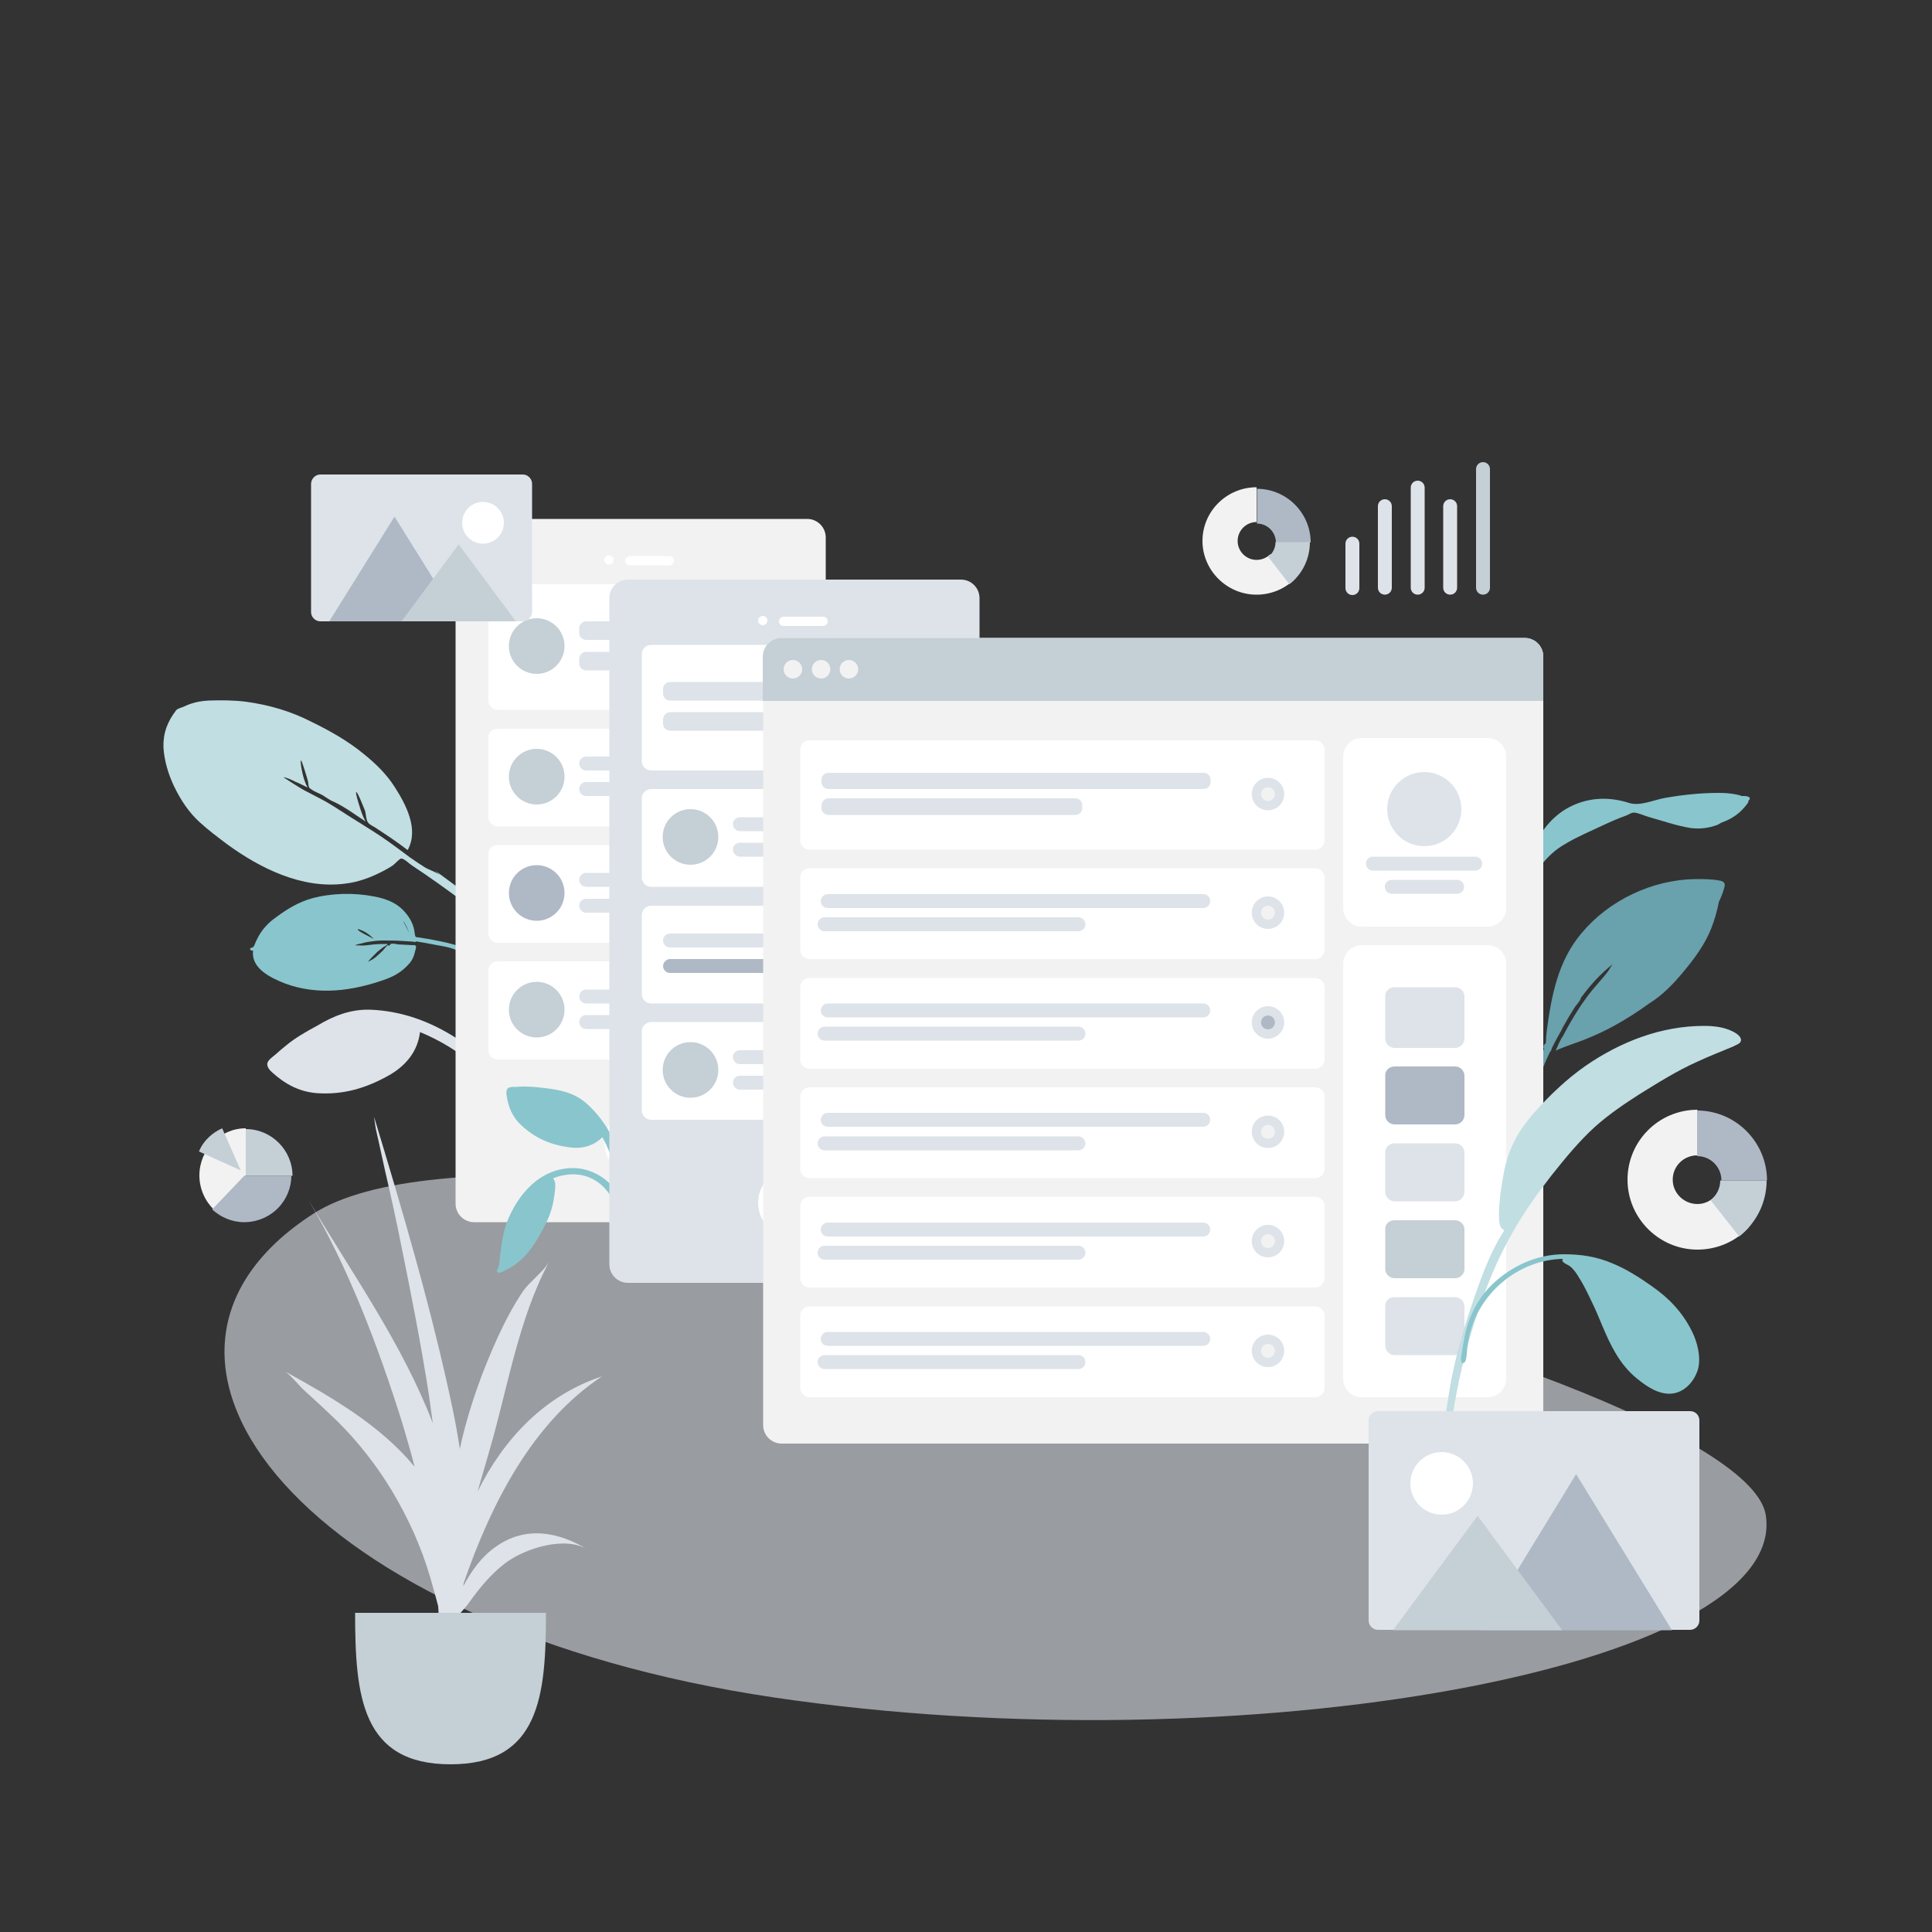 <?xml version="1.0" encoding="utf-8"?>
<!-- Generator: Adobe Illustrator 26.0.2, SVG Export Plug-In . SVG Version: 6.00 Build 0)  -->
<svg version="1.1" id="Layer_1" xmlns="http://www.w3.org/2000/svg" xmlns:xlink="http://www.w3.org/1999/xlink" x="0px" y="0px"
	 viewBox="0 0 500 500" style="enable-background:new 0 0 500 500;" xml:space="preserve">
<rect x="0" y="0" width="500" height="500" fill="#333333" stroke="none"/>
<style type="text/css">
	.st0{fill-rule:evenodd;clip-rule:evenodd;fill:#89C5CC;}
	.st1{fill-rule:evenodd;clip-rule:evenodd;fill:#DDE3E9;}
	.st2{fill-rule:evenodd;clip-rule:evenodd;fill:#C1DEE2;}
	.st3{fill-rule:evenodd;clip-rule:evenodd;fill:#69A1AC;}
	.st4{opacity:0.6;}
	.st5{fill-rule:evenodd;clip-rule:evenodd;fill:#F2F2F2;}
	.st6{fill-rule:evenodd;clip-rule:evenodd;fill:#FFFFFF;}
	.st7{fill-rule:evenodd;clip-rule:evenodd;fill:#C5CFD6;}
	.st8{fill-rule:evenodd;clip-rule:evenodd;fill:#AFB9C5;}
</style>
<g>
	<desc>Created with Sketch.</desc>
	<g id="Scene_x2F_Wireframe_00000039851957659617247150000013285516510858393219_">
		<path id="Twisted-Leaf_00000124139279990698460860000007208866936325144468_" class="st0" d="M450.7,206c-0.3-0.2-1.1-0.3-1.4-0.4
			c-1.5-0.3-3-0.4-4.5-0.4c-4.6,0-9.4,0.5-13.9,1.3c-2.9,0.5-6.4,2.2-9.3,1.3c-5-1.6-10.1-1.5-14.9,0.8c-4.4,2.1-7.7,6-9.6,10.3
			c-0.3,0.6-1.5,3-1.8,4.6c-0.1,0.3-0.3,0.7-0.4,1c-0.4,0.9-0.7,1.9-1,2.9c-0.1,0.4-0.4,1.3-0.1,1.5c-0.6,1.1-1.1,2.2-1.6,3.4
			c-1.3,3.4-2.7,7.1-3.1,10.8c-0.2,1.3-0.2,2.7,0,4c0.1,0.7,0,2,0.5,2.5c1,1.1,1.4-0.4,1.3-1.1c-0.8-5.4,0.8-10.5,2.6-15.6
			c1.2-3.3,3.2-6.3,5.4-9.1c1.8-2.2,3.7-4,6.2-5.4c3-1.8,6.3-3.2,9.5-4.7c2.1-1,4.2-1.9,6.4-2.7c0.5-0.2,1.2-0.7,1.8-0.7
			c1.1,0,2.7,0.8,3.8,1.1c3.6,1,7.2,2.3,11,2.9c2.4,0.3,4.6,0,6.8-0.8c0.2-0.1,0.6-0.3,1.1-0.6c1.7-0.6,3.2-1.4,4.6-2.6
			c0.8-0.7,1.5-1.5,2.1-2.3c0.2-0.2,0.3-0.5,0.3-0.8c0.1-0.1,0.2-0.2,0.3-0.3C453.1,206,451.7,206,450.7,206"/>
		<path id="Fill-16_00000137102683066027305990000015395456291069626800_" class="st1" d="M74,270.6c-0.9,0.7-1.8,1.5-2.7,2.3
			c-0.7,0.6-1.8,1.3-2.1,2.2c-0.2,0.9,0.5,1.8,1.2,2.4c3.3,3,6.9,5,11.5,5.4c7,0.5,13-1.3,19.1-4.8c4.2-2.5,7.1-6.1,7.7-11
			c5.1,2.1,9.9,5,14.1,8.6c2.1,1.8,3.8,3.7,5.5,5.9c1,1.4,2.1,2.8,3,4.2c0.4,0.6,0.8,1.8,1.5,2.1c0.8,0.4,1.7-0.2,1.7-1.1
			c0-0.7-0.8-1.6-1.2-2.2c-0.6-1-1.2-2-1.9-2.9c-1.1-1.6-2.2-3.1-3.4-4.6c-2.7-3.3-6.1-6-9.7-8.3c-6.8-4.4-14.3-7.2-22.6-7.5
			c-5.1-0.1-9.4,1.6-13.7,4.2C79.2,267,76.4,268.6,74,270.6"/>
		<path id="Leaf_00000137852840453495160310000005738427499623381679_" class="st2" d="M140,249.1c-5.3-5.5-10.6-10.9-16.6-15.7
			c-3.5-2.8-7.2-5.4-10.8-8.1c0.4,0.4,0.8,0.7,1.2,1.1c-1.1-0.8-2.6-1.2-3.8-1.9c-1.3-0.8-2.6-1.7-3.9-2.6c-2.4-1.8-4.8-3.6-7.3-5.3
			c-2.8-1.9-5.7-3.6-8.5-5.4c-2.4-1.5-4.8-3.2-7.4-4.5c-1.4-0.7-2.8-1.5-4.2-2.2c-0.5-0.2-5.3-3.3-5.3-3.3c0.3-0.2,2.7,0.9,3,1.1
			c1.1,0.4,2.1,1,3.2,1.5c-0.6-1.1-1-2.3-1.3-3.6c-0.1-0.4-0.7-3.2-0.4-3.4c0.2-0.1,1.7,4.9,1.8,5.4c0.1,0.4,0.1,1,0.2,1.3
			c0.2,0.6,0.2,0.4,0.7,0.8c0.8,0.6,2,1,2.9,1.5c0.5,0.3,2,1.4,2.9,1.7c2.8,1.3,5.6,3.4,8.2,5.1c-0.7-1.3-1.2-2.7-1.6-4.1
			c-0.1-0.3-1.1-3.4-0.8-3.5c0.3-0.2,2.1,4.4,2.3,4.9c0.2,0.8,0.2,1.7,0.5,2.5c0.3,0.9,1.2,1.2,2,1.7c2.9,1.9,5.8,3.8,8.5,5.9
			c3-5.4-0.5-11.9-3.4-16.4c-2.1-3.3-5-6.1-8-8.5c-4-3.3-8.6-5.9-13.3-8.2c-5.4-2.8-11.2-4.5-17.2-5.3c-3.2-0.4-6.4-0.4-9.6-0.3
			c-1.6,0.1-3.1,0.3-4.5,0.8c-0.7,0.2-1.3,0.5-2,0.8c-0.5,0.2-1.6,0.5-1.9,0.9c-2.3,3-3.4,5.9-3.3,9.6c0.2,3.5,1.3,7.1,2.8,10.2
			c1.7,3.5,3.8,6.7,6.7,9.3c2.2,2,4.6,3.8,7,5.6c8.5,6.2,19.3,11.6,30.4,10.2c3.6-0.4,7-1.7,10.2-3.4c0.7-0.4,1.5-0.8,2.2-1.3
			c0.5-0.3,1.8-1.8,2.2-1.8c0.7-0.1,2.1,1.3,2.7,1.7c4.7,3.1,9.3,6.4,13.7,9.7c4.8,3.6,9.3,7.5,13.7,11.5c1.9,1.7,3.7,3.4,5.5,5.2
			c0.4,0.4,1.5,1.9,2.2,2c0.5,0,0.8-0.4,0.7-0.8C142.2,250.8,140.6,249.7,140,249.1"/>
		<path id="Fill-10_00000033347499540703381530000003416408599415548851_" class="st3" d="M445.1,227.9c-2.1-0.4-4.3-0.4-6.4-0.4
			c-11.2,0.2-22.3,5.5-29.4,14c-6.1,7.2-7.8,16.2-9,25.3c-0.1,0.9-0.2,1.8-0.2,2.7c0,0.2,0,0.4-0.1,0.5c-0.5,0.4-0.7,0.9-0.4,1.5
			c-1,2.3-1.9,4.6-2.7,7.1c-2.2,7.1-4.5,14.4-3.1,21.9c0.3-4.1,1-8.3,1.8-12.4c0-0.2,0.1-0.5,0.2-0.7c0,0,0,0,0-0.1
			c0.3-1.2,0.7-2.4,1.1-3.6c0,0,0,0,0,0c0.1-0.2,0.1-0.3,0.2-0.5c0.1-0.3,0.3-0.6,0.4-1c0-0.1,0.1-0.2,0.1-0.3
			c0.7-1.6,1-3.5,1.6-5.2c0.1-0.4,0.3-0.8,0.5-1.2c0,0,0,0,0-0.1c0.4-1,0.9-2,1.4-3.1c0.3-0.2,0.4-0.7,0.6-1.2c0-0.1,0.4-0.7,0.5-1
			c0.3-0.6,0.6-1.1,0.9-1.7c0,0,0,0,0,0c0.3-0.5,0.6-1.1,0.9-1.6c0.1-0.1,0.1-0.2,0.2-0.4c0.1-0.2,0.2-0.4,0.3-0.6
			c1-1.8,2-3.5,3.1-5.2c0.4-0.6,1.3-1.5,1.5-2.2c0,0,0,0,0-0.1c2.4-3.3,5.1-6.3,8.3-8.8c-0.4,0.4-1.2,1.9-1.4,2.1
			c-0.7,0.9-1.4,1.7-2.1,2.5c-1.3,1.5-2.6,3-3.7,4.6c-2.1,2.9-3.9,6-5.6,9.2c0,0,0,0,0,0.1c-0.9,1.1-1.4,2.7-2,3.9
			c2.4-1.1,5.1-1.9,7.6-2.9c2.5-1,4.9-2.1,7.3-3.4c3.1-1.7,6.3-3.7,9.3-5.9c3.4-2.1,6.2-5,8.7-8c3-3.6,5.7-7.2,7.4-11.5
			c0.8-2.1,1.5-4.4,1.9-6.6c0-0.1,0-0.2,0.1-0.3c0.4-0.8,0.7-1.6,1-2.4C446.1,229.8,447.2,228.3,445.1,227.9"/>
		<path id="Leave-the-Leaf_x21__00000054946285370210828490000012064065022668262033_" class="st0" d="M96.7,243
			c-0.6-0.7-1.4-1.3-2.2-1.8c-0.2-0.1-1.8-0.9-1.9-0.7C92.3,240.9,96.5,242.8,96.7,243 M104.3,238.3c0,0,0.5,1,0.7,1.3
			c0.3,0.6,0.6,1.2,0.9,1.9C105.5,240.4,105.1,239.3,104.3,238.3 M65.5,246c-0.5,0.2-1.2-0.5-0.5-0.7c0.6-0.1,0.5-0.2,0.8-0.6
			c0.2-0.4,0.3-0.8,0.5-1.2c0.4-0.8,0.8-1.6,1.3-2.3c1.1-1.6,2.5-2.9,4.1-4c2.7-2,5.7-3.8,9-4.7c5.1-1.4,11-1.5,16.1-0.5
			c3.2,0.6,6.1,1.7,8.2,4.3c1.1,1.3,1.9,2.8,2.2,4.4c0.1,0.4,0.1,0.9,0.2,1.3c0.2,0.6,0.1,0.5,0.9,0.6c0.8,0.1,1.7,0.3,2.5,0.4
			c2.2,0.4,4.3,0.8,6.5,1.4c0.7,0.2,1.4,0.4,2,0.7c0.5,0.2,2.5,0.9,2.7,1.5c0.4,1.1-1,0.6-1.4,0.4c-0.4-0.2-0.7-0.4-1.1-0.6
			c-1-0.4-2-0.8-3-1.1c-1.1-0.3-2.3-0.5-3.4-0.7c-1.1-0.2-2.1-0.4-3.2-0.6c-0.6-0.1-1.2-0.2-1.8-0.3c-0.2,0-0.6-0.2-0.5,0.1
			c-1.2-0.2-2.6-0.2-3.8-0.3c-1.5-0.1-3.1-0.1-4.7-0.1c-1.1,0-2.2,0.1-3.4,0.3c-0.7,0.1-1.3,0.2-1.9,0.4c-0.4,0.1-1.7,0.3-1.9,0.6
			c0.1-0.1,1.6,0,1.8,0c0.8,0,1.5-0.1,2.3-0.2c1.4-0.2,2.9-0.2,4.3-0.2c0,0.3-1,0.7-1.2,0.9c-0.5,0.4-1.1,0.8-1.5,1.2
			c-0.8,0.8-1.9,1.8-2.5,2.7c0.2-0.3,1-0.6,1.3-0.8c0.5-0.3,1-0.7,1.4-1.1c0.4-0.4,0.8-0.7,1.2-1.1c0.4-0.4,0.9-1.2,1.4-1.5
			c0,0,0.2,0.2,0.4,0.1c0.1-0.1,0.3-0.4,0.3-0.4c0.5-0.2,1.4,0,1.8,0.1c1.3,0.1,2.5,0.1,3.8,0.2c0.4,0,0.7-0.1,0.9,0.2
			c0.2,0.3-0.1,1.1-0.2,1.5c-0.3,1.3-0.8,2.4-1.7,3.3c-1.6,1.8-3.6,3-5.8,3.8c-8.6,3.1-17.6,4.3-26.2,1.1
			C70.2,253.1,64.9,250.7,65.5,246"/>
		
			<g id="Background-Shape-2_00000107566742068655034320000008171285604456714943_" transform="translate(39, 358)" class="st4">
			<path id="Background-Shape_00000131347464541147863060000006550669203171819409_" class="st1" d="M418,34.2
				c5.8,39.4-135.3,65.1-256.7,47.1S-15.8-6.6,42.1-43.9S412.2-5.2,418,34.2z"/>
		</g>
		<g id="Mobile3_00000018226281170131722140000008615492377205889409_" transform="translate(138, 76)">
			<path id="Container_00000116233358840008833900000002986554014299005843_" class="st5" d="M-15.3,58.3h86.2
				c2.7,0,4.8,2.2,4.8,4.8v172.4c0,2.7-2.2,4.8-4.8,4.8h-86.2c-2.7,0-4.8-2.2-4.8-4.8V63.1C-20.1,60.5-17.9,58.3-15.3,58.3z"/>
			<circle id="Touch_00000003827052410344381350000002162432606807639219_" class="st6" cx="27.4" cy="219.6" r="9"/>
			<g id="Camera_00000160885270530052753080000004637848698365906818_" transform="translate(64, 16)">
				<circle id="Lens_00000114783385802212970800000012949155420622375614_" class="st6" cx="-44.4" cy="52.9" r="1.2"/>
				<path id="Sensor_00000021800028115152556100000001365360355724025278_" class="st6" d="M-39,51.9h10.2c0.7,0,1.2,0.5,1.2,1.2
					l0,0c0,0.7-0.5,1.2-1.2,1.2H-39c-0.7,0-1.2-0.5-1.2-1.2l0,0C-40.2,52.5-39.6,51.9-39,51.9z"/>
			</g>
			<g id="Rows_00000147189579047120135030000008059556726089801627_" transform="translate(14, 28)">
				<g id="Row_00000145775904334805262070000017292195261737352118_">
					<path id="Background_00000065034333477478130490000017192184912888018829_" class="st6" d="M-23.2,47.2h74.2
						c1.3,0,2.4,1.1,2.4,2.4v27.7c0,1.3-1.1,2.4-2.4,2.4h-74.2c-1.3,0-2.4-1.1-2.4-2.4V49.6C-25.7,48.3-24.6,47.2-23.2,47.2z"/>
					<g id="Text_00000088098237271161573160000000108114342378937782_" transform="translate(39, 16.2)">
						<path id="Name_00000056406976704240904090000014367578498072583598_" class="st1" d="M-39.3,40.6H1.1c1,0,1.8,0.8,1.8,1.8v1.2
							c0,1-0.8,1.8-1.8,1.8h-40.4c-1,0-1.8-0.8-1.8-1.8v-1.2C-41.1,41.4-40.3,40.6-39.3,40.6z"/>
						<path id="Name_00000179633875605650468910000009177946057872012477_" class="st1" d="M-39.3,48.5h25.9c1,0,1.8,0.8,1.8,1.8
							v1.2c0,1-0.8,1.8-1.8,1.8h-25.9c-1,0-1.8-0.8-1.8-1.8v-1.2C-41.1,49.3-40.3,48.5-39.3,48.5z"/>
					</g>
					<circle id="Avatar_00000005229240595245237710000003845147756089034419_" class="st7" cx="-13.1" cy="63.2" r="7.2"/>
				</g>
				<g id="Row_00000026882203600657507970000007947184634829197213_" transform="translate(0, 62)">
					<path id="Background_00000081631807805158393280000008720870636053689222_" class="st6" d="M-23.2,22.6h74.2
						c1.3,0,2.4,1.1,2.4,2.4v20.5c0,1.3-1.1,2.4-2.4,2.4h-74.2c-1.3,0-2.4-1.1-2.4-2.4V25C-25.7,23.6-24.6,22.6-23.2,22.6z"/>
					<g id="Text_00000070819797684679243070000009191641177217838755_" transform="translate(39, 12.6)">
						<path id="Name_00000098923776056056635590000010143303923105280956_" class="st1" d="M-39.3,17.2H1.1c1,0,1.8,0.8,1.8,1.8v0
							c0,1-0.8,1.8-1.8,1.8h-40.4c-1,0-1.8-0.8-1.8-1.8v0C-41.1,18-40.3,17.2-39.3,17.2z"/>
						<path id="Name_00000063605351152997852600000010132021808784065706_" class="st1" d="M-39.3,23.8h25.9c1,0,1.8,0.8,1.8,1.8v0
							c0,1-0.8,1.8-1.8,1.8h-25.9c-1,0-1.8-0.8-1.8-1.8v0C-41.1,24.6-40.3,23.8-39.3,23.8z"/>
					</g>
					<circle id="Avatar_00000161603792686422733710000006265645588158850494_" class="st7" cx="-13.1" cy="35" r="7.2"/>
				</g>
				<g id="Row_00000142887209270310289100000017887901827181855883_" transform="translate(0, 112)">
					<path id="Background_00000042712407081180474660000009168480285578682547_" class="st6" d="M-23.2,2.7h74.2
						c1.3,0,2.4,1.1,2.4,2.4v20.5c0,1.3-1.1,2.4-2.4,2.4h-74.2c-1.3,0-2.4-1.1-2.4-2.4V5.1C-25.7,3.8-24.6,2.7-23.2,2.7z"/>
					<g id="Text_00000158716923946860235680000013286713525682864302_" transform="translate(39, 12.6)">
						<path id="Name_00000139259678458388326730000013264143438462816952_" class="st1" d="M-39.3-2.7H1.1c1,0,1.8,0.8,1.8,1.8v0
							c0,1-0.8,1.8-1.8,1.8h-40.4c-1,0-1.8-0.8-1.8-1.8v0C-41.1-1.9-40.3-2.7-39.3-2.7z"/>
						<path id="Name_00000054255187345799040840000011307021385235381944_" class="st1" d="M-39.3,4h25.9c1,0,1.8,0.8,1.8,1.8v0
							c0,1-0.8,1.8-1.8,1.8h-25.9c-1,0-1.8-0.8-1.8-1.8v0C-41.1,4.8-40.3,4-39.3,4z"/>
					</g>
					<circle id="Avatar_00000001625084325906051090000006183830215842299289_" class="st8" cx="-13.1" cy="15.1" r="7.2"/>
				</g>
				<g id="Row_00000146484638805447627060000010863236332996018330_" transform="translate(0, 162)">
					<path id="Background_00000131350889610464042970000009256299854405053336_" class="st6" d="M-23.2-17.2h74.2
						c1.3,0,2.4,1.1,2.4,2.4V5.8c0,1.3-1.1,2.4-2.4,2.4h-74.2c-1.3,0-2.4-1.1-2.4-2.4v-20.5C-25.7-16.1-24.6-17.2-23.2-17.2z"/>
					<g id="Text_00000182506864054799846000000015827023831126588852_" transform="translate(39, 12.6)">
						<path id="Name_00000150080281965643598460000004059081186396313514_" class="st1" d="M-39.3-22.5H1.1c1,0,1.8,0.8,1.8,1.8v0
							c0,1-0.8,1.8-1.8,1.8h-40.4c-1,0-1.8-0.8-1.8-1.8v0C-41.1-21.7-40.3-22.5-39.3-22.5z"/>
						<path id="Name_00000012474937484059793370000007086843861088617387_" class="st1" d="M-39.3-15.9h25.9c1,0,1.8,0.8,1.8,1.8v0
							c0,1-0.8,1.8-1.8,1.8h-25.9c-1,0-1.8-0.8-1.8-1.8v0C-41.1-15.1-40.3-15.9-39.3-15.9z"/>
					</g>
					<circle id="Avatar_00000149370581164292931570000013793055873785589429_" class="st7" cx="-13.1" cy="-4.7" r="7.2"/>
				</g>
			</g>
		</g>
		<g id="Mobile3_00000016796724366979217200000010050448304234146992_" transform="translate(156, 102)">
			<g id="Group_00000072984921253019588730000014745340399618838455_" transform="translate(0, 218)">
				<path id="Fill-16_00000083083763941042966740000003412797430708393629_" class="st0" d="M-20-38.8c-0.8,0-1.6,0-2.4,0.1
					c-0.6,0-1.5-0.1-2.1,0.3c-0.5,0.4-0.5,1.2-0.4,1.8c0.4,3,1.5,5.7,3.8,7.8c3.5,3.3,7.4,5,12.2,5.7c3.3,0.5,6.4-0.2,8.8-2.6
					c1.8,3.3,3.1,7,3.8,10.6C4-13.3,4.1-11.5,4-9.7c0,1.2-0.1,2.4-0.2,3.6C3.7-5.6,3.5-4.8,3.7-4.3c0.2,0.6,1,0.6,1.4,0.1
					c0.3-0.4,0.2-1.2,0.3-1.7c0.1-0.8,0.2-1.6,0.3-2.4c0.1-1.3,0.2-2.6,0.2-3.9c0-2.9-0.7-5.8-1.5-8.6c-1.7-5.3-4.5-10-8.7-13.7
					c-2.6-2.3-5.7-3.2-9.1-3.7C-15.7-38.5-17.9-38.8-20-38.8"/>
				<path id="Fill-18_00000129175540157524727110000010389947601002855071_" class="st0" d="M-7.7-17.7c-8.6,0-14.4,6.9-17.2,14.2
					c-1,2.7-1.3,5.7-1.7,8.6c-0.1,0.9-0.1,2.3-0.5,3.1c-0.1,0.3-0.4,0.4-0.3,0.8c0.1,0.2,0.3,0.4,0.5,0.4c0.5,0.1,1.3-0.5,1.8-0.7
					c3.9-1.9,6.4-4.9,8.5-8.6c1.3-2.3,2.6-4.6,3.3-7.1c0.5-1.5,0.7-3.1,0.9-4.7c0.1-0.6,0.1-1.3,0.1-1.9c0-0.6-0.3-0.9-0.5-1.5
					c2.9-1.1,6.1-1.4,9-0.3c2.7,1,4.9,3.1,6.2,5.6c0.3,0.7,0.6,1.4,0.8,2.1c0.1,0.5,0.1,1.1,0.3,1.5c0.5,1,1.7,0.3,1.6-0.6
					C4.9-9.5,3.4-12.1,1.5-14C-1-16.3-4.3-17.7-7.7-17.7"/>
			</g>
			<path id="Container_00000069361336440693210450000009706523776116321456_" class="st1" d="M6.5,48h86.2c2.7,0,4.8,2.2,4.8,4.8
				v172.4c0,2.7-2.2,4.8-4.8,4.8H6.5c-2.7,0-4.8-2.2-4.8-4.8V52.8C1.7,50.1,3.9,48,6.5,48z"/>
			<circle id="Touch_00000047057159794605888940000011547113275333819571_" class="st6" cx="49.2" cy="209.3" r="9"/>
			<g id="Camera_00000043456947915798613520000017642518289060288155_" transform="translate(112, 16)">
				<circle id="Lens_00000021104788536504978730000016063790585503829921_" class="st6" cx="-70.6" cy="42.6" r="1.2"/>
				<path id="Sensor_00000056426063965150864600000005510715758227840936_" class="st6" d="M-65.2,41.6h10.2c0.7,0,1.2,0.5,1.2,1.2
					l0,0c0,0.7-0.5,1.2-1.2,1.2h-10.2c-0.7,0-1.2-0.5-1.2-1.2l0,0C-66.4,42.2-65.9,41.6-65.2,41.6z"/>
			</g>
			<g id="Rows_00000132060692246987315760000000138811378187781295_" transform="translate(62, 28)">
				<g id="Row_00000044151899149701766270000015395094881753485499_">
					<path id="Container_00000151516064390419512540000004483966371958726068_" class="st6" d="M-49.5,36.9h74.2
						c1.3,0,2.4,1.1,2.4,2.4V67c0,1.3-1.1,2.4-2.4,2.4h-74.2c-1.3,0-2.4-1.1-2.4-2.4V39.3C-51.9,37.9-50.8,36.9-49.5,36.9z"/>
					<g id="Text-Stuff_00000127017650027504509290000013905445421582335650_" transform="translate(9, 16.2)">
						<path id="Label_00000114057745087352589330000016550837453572024473_" class="st1" d="M-53.6,30.3h40.4c1,0,1.8,0.8,1.8,1.8
							v1.2c0,1-0.8,1.8-1.8,1.8h-40.4c-1,0-1.8-0.8-1.8-1.8v-1.2C-55.4,31.1-54.6,30.3-53.6,30.3z"/>
						<path id="Label_00000070820386033088014780000001210653782284960645_" class="st1" d="M-53.6,38.1h25.9c1,0,1.8,0.8,1.8,1.8
							v1.2c0,1-0.8,1.8-1.8,1.8h-25.9c-1,0-1.8-0.8-1.8-1.8V40C-55.4,39-54.6,38.1-53.6,38.1z"/>
					</g>
					<g id="Check_00000065753357529067142810000001523818342932125841_" transform="translate(110, 20)">
						<circle id="Background_00000035504476666088144970000013226428740305765552_" class="st1" cx="-91.4" cy="32.9" r="4.2"/>
						<circle id="Indicator_00000063602938825571371660000011426144171814909865_" class="st5" cx="-91.4" cy="32.9" r="1.8"/>
					</g>
				</g>
				<g id="Row_00000120517263291025472760000013320862809660021680_" transform="translate(0, 62)">
					<path id="Background_00000150099377461466790580000010411927667381530031_" class="st6" d="M-49.5,12.2h74.2
						c1.3,0,2.4,1.1,2.4,2.4v20.5c0,1.3-1.1,2.4-2.4,2.4h-74.2c-1.3,0-2.4-1.1-2.4-2.4V14.6C-51.9,13.3-50.8,12.2-49.5,12.2z"/>
					<g id="Text_00000152252774111154943010000014632890872346363010_" transform="translate(39, 12.6)">
						<path id="Name_00000134246913994252075470000000774841620918550961_" class="st1" d="M-65.5,6.9h40.4c1,0,1.8,0.8,1.8,1.8v0
							c0,1-0.8,1.8-1.8,1.8h-40.4c-1,0-1.8-0.8-1.8-1.8v0C-67.4,7.7-66.5,6.9-65.5,6.9z"/>
						<path id="Name_00000147198091964702984170000003366838088248644749_" class="st1" d="M-65.5,13.5h25.9c1,0,1.8,0.8,1.8,1.8v0
							c0,1-0.8,1.8-1.8,1.8h-25.9c-1,0-1.8-0.8-1.8-1.8v0C-67.4,14.3-66.5,13.5-65.5,13.5z"/>
					</g>
					<circle id="Avatar_00000155860818549505848410000012043117688156280479_" class="st7" cx="-39.3" cy="24.6" r="7.2"/>
				</g>
				<g id="Row_00000178199666466807890970000011964666910280313521_" transform="translate(0, 112)">
					<path id="Container_00000060748706008686414920000013518470902813069740_" class="st6" d="M-49.5-7.6h74.2
						c1.3,0,2.4,1.1,2.4,2.4v20.5c0,1.3-1.1,2.4-2.4,2.4h-74.2c-1.3,0-2.4-1.1-2.4-2.4V-5.2C-51.9-6.5-50.8-7.6-49.5-7.6z"/>
					<g id="Text-Stuff_00000034792836621825935280000016701344844465569708_" transform="translate(9, 12.6)">
						<path id="Label_00000179646204384695535130000012577928614095796403_" class="st1" d="M-53.6-13h40.4c1,0,1.8,0.8,1.8,1.8v0
							c0,1-0.8,1.8-1.8,1.8h-40.4c-1,0-1.8-0.8-1.8-1.8v0C-55.4-12.2-54.6-13-53.6-13z"/>
						<path id="Label_00000010294647897619203150000016465533461146539682_" class="st8" d="M-53.6-6.4h25.9c1,0,1.8,0.8,1.8,1.8v0
							c0,1-0.8,1.8-1.8,1.8h-25.9c-1,0-1.8-0.8-1.8-1.8v0C-55.4-5.5-54.6-6.4-53.6-6.4z"/>
					</g>
					<g id="Check_00000052788689611004706110000016765428248319164086_" transform="translate(110, 14)">
						<circle id="Background_00000134929198991203410990000012629328010558492054_" class="st1" cx="-91.4" cy="-9.2" r="4.2"/>
						<circle id="Indicator_00000100367929771065968830000018131426573745991317_" class="st5" cx="-91.4" cy="-9.2" r="1.8"/>
					</g>
				</g>
				<g id="Row_00000108270845208754069630000002151977311006828716_" transform="translate(0, 162)">
					<path id="Background_00000119077901155899562480000001921782633397452978_" class="st6" d="M-49.5-27.5h74.2
						c1.3,0,2.4,1.1,2.4,2.4v20.5c0,1.3-1.1,2.4-2.4,2.4h-74.2c-1.3,0-2.4-1.1-2.4-2.4v-20.5C-51.9-26.4-50.8-27.5-49.5-27.5z"/>
					<g id="Text_00000114057098679424374940000016738996375363659437_" transform="translate(39, 12.6)">
						<path id="Name_00000028284072668537715460000007777465817943514295_" class="st1" d="M-65.5-32.8h40.4c1,0,1.8,0.8,1.8,1.8v0
							c0,1-0.8,1.8-1.8,1.8h-40.4c-1,0-1.8-0.8-1.8-1.8v0C-67.4-32-66.5-32.8-65.5-32.8z"/>
						<path id="Name_00000054958001503136567130000007534507539114109064_" class="st1" d="M-65.5-26.2h25.9c1,0,1.8,0.8,1.8,1.8v0
							c0,1-0.8,1.8-1.8,1.8h-25.9c-1,0-1.8-0.8-1.8-1.8v0C-67.4-25.4-66.5-26.2-65.5-26.2z"/>
					</g>
					<circle id="Avatar_00000005225194415814090070000008557145938494675368_" class="st7" cx="-39.3" cy="-15.1" r="7.2"/>
				</g>
			</g>
		</g>
		<g id="Web_00000113343094369634027090000013771081332367758990_" transform="translate(270, 127)">
			<path id="Container_00000115492426744396087230000016594643689533225123_" class="st5" d="M-67.7,38.1h192.3
				c2.7,0,4.8,2.2,4.8,4.8v198.9c0,2.7-2.2,4.8-4.8,4.8H-67.7c-2.7,0-4.8-2.2-4.8-4.8V42.9C-72.5,40.2-70.4,38.1-67.7,38.1z"/>
			<path id="Background_00000099648934814324701100000007040493545086741421_" class="st6" d="M82.4,64H115c2.7,0,4.8,2.2,4.8,4.8
				V108c0,2.7-2.2,4.8-4.8,4.8H82.4c-2.7,0-4.8-2.2-4.8-4.8V68.8C77.6,66.1,79.8,64,82.4,64z"/>
			<g id="Profile-Info_00000021820334513561354670000013745948607523475594_" transform="translate(259, 58)">
				<circle id="Avatar_00000082349304282059534560000017105726136091074696_" class="st1" cx="-160.4" cy="24.4" r="9.6"/>
				<path id="Name_00000081619369613674071130000009350054604500852895_" class="st1" d="M-173.7,36.7h26.5c1,0,1.8,0.8,1.8,1.8l0,0
					c0,1-0.8,1.8-1.8,1.8h-26.5c-1,0-1.8-0.8-1.8-1.8l0,0C-175.5,37.5-174.7,36.7-173.7,36.7z"/>
				<path id="Name_00000113353367573025864230000017236384699339113645_" class="st1" d="M-168.8,42.7h16.9c1,0,1.8,0.8,1.8,1.8l0,0
					c0,1-0.8,1.8-1.8,1.8h-16.9c-1,0-1.8-0.8-1.8-1.8l0,0C-170.7,43.6-169.8,42.7-168.8,42.7z"/>
			</g>
			<path id="Header_00000011033391921263809890000010350735161031111608_" class="st7" d="M-67.7,38.1h192.3c2.7,0,4.8,2.2,4.8,4.8
				v11.5h-202V42.9C-72.5,40.2-70.4,38.1-67.7,38.1z"/>
			<g id="Buttons_00000141450349130968244660000000359508282857477041_" transform="translate(9, 10)">
				<circle id="buttons_00000027596580604876689250000010550526195213946293_" class="st5" cx="-73.8" cy="36.2" r="2.4"/>
				<circle id="buttons_00000164505039407967310140000005548969520325554321_" class="st5" cx="-66.5" cy="36.2" r="2.4"/>
				<circle id="buttons_00000006681843852385759440000015337920032637637801_" class="st5" cx="-59.3" cy="36.2" r="2.4"/>
			</g>
			<g id="Components_00000132066923834564335170000004917884983143736198_" transform="translate(249, 132)">
				<path id="Background_00000121257187049062343650000018091397043652310669_" class="st6" d="M-166.6-14.4h32.6
					c2.7,0,4.8,2.2,4.8,4.8V97.8c0,2.7-2.2,4.8-4.8,4.8h-32.6c-2.7,0-4.8-2.2-4.8-4.8V-9.5C-171.4-12.2-169.2-14.4-166.6-14.4z"/>
				<g id="Rows_00000056428450506619827840000018248420435299182484_" transform="translate(18, 18)">
					<path id="Data_00000180361840477639691390000008420412068295640748_" class="st1" d="M-176.1-21.5h15.7c1.3,0,2.4,1.1,2.4,2.4
						v10.9c0,1.3-1.1,2.4-2.4,2.4h-15.7c-1.3,0-2.4-1.1-2.4-2.4v-10.9C-178.6-20.4-177.5-21.5-176.1-21.5z"/>
					<path id="Data_00000023967996714207122500000004758822372683539873_" class="st8" d="M-176.1-1h15.7c1.3,0,2.4,1.1,2.4,2.4
						v10.2c0,1.3-1.1,2.4-2.4,2.4h-15.7c-1.3,0-2.4-1.1-2.4-2.4V1.4C-178.6,0.1-177.5-1-176.1-1z"/>
					<path id="Data_00000090279602270251988860000005830848532318855302_" class="st1" d="M-176.1,18.9h15.7c1.3,0,2.4,1.1,2.4,2.4
						v10.2c0,1.3-1.1,2.4-2.4,2.4h-15.7c-1.3,0-2.4-1.1-2.4-2.4V21.3C-178.6,20-177.5,18.9-176.1,18.9z"/>
					<path id="Data_00000048481240396159693160000013255541370759010946_" class="st1" d="M-176.1,58.7h15.7c1.3,0,2.4,1.1,2.4,2.4
						v10.2c0,1.3-1.1,2.4-2.4,2.4h-15.7c-1.3,0-2.4-1.1-2.4-2.4V61.1C-178.6,59.7-177.5,58.7-176.1,58.7z"/>
					<path id="Data_00000137846345759615723230000003569149879718267521_" class="st7" d="M-176.1,38.8h15.7c1.3,0,2.4,1.1,2.4,2.4
						v10.2c0,1.3-1.1,2.4-2.4,2.4h-15.7c-1.3,0-2.4-1.1-2.4-2.4V41.2C-178.6,39.8-177.5,38.8-176.1,38.8z"/>
				</g>
			</g>
			<g id="Rows_00000032622947090021354530000012230157042446229920_" transform="translate(16, 44)">
				<g id="Row_00000170255478974453937540000008548556512780834455_">
					<path id="Container_00000133499476735438571690000011760600187195123647_" class="st6" d="M-76.5,20.6H54.4
						c1.3,0,2.4,1.1,2.4,2.4v23.5c0,1.3-1.1,2.4-2.4,2.4H-76.5c-1.3,0-2.4-1.1-2.4-2.4V23C-78.9,21.7-77.8,20.6-76.5,20.6z"/>
					<g id="Text-Stuff_00000150793445126003411010000004004534754671643071_" transform="translate(9, 14.1)">
						<path id="Label_00000124136959100978819540000014304731689604717500_" class="st1" d="M-80.6,14.9h97.1c1,0,1.8,0.8,1.8,1.8
							v0.6c0,1-0.8,1.8-1.8,1.8h-97.1c-1,0-1.8-0.8-1.8-1.8v-0.6C-82.4,15.7-81.6,14.9-80.6,14.9z"/>
						<path id="Label_00000052808275568569890390000009354030187020777895_" class="st1" d="M-80.6,21.5h63.9c1,0,1.8,0.8,1.8,1.8
							V24c0,1-0.8,1.8-1.8,1.8h-63.9c-1,0-1.8-0.8-1.8-1.8v-0.6C-82.4,22.4-81.6,21.5-80.6,21.5z"/>
					</g>
					<g id="Check_00000059312005526613676180000007455269333556714412_" transform="translate(193.954, 16.5)">
						<circle id="Background_00000145751613074654372640000009804381181277998472_" class="st1" cx="-151.8" cy="18" r="4.2"/>
						<circle id="Indicator_00000020365877166631826110000014227310028068191387_" class="st5" cx="-151.8" cy="18" r="1.8"/>
					</g>
				</g>
				<g id="Row_00000070835526427475008000000017281105331553594559_" transform="translate(0, 55)">
					<path id="Container_00000137124691667667942830000007161591633922959249_" class="st6" d="M-76.5-1.3H54.4
						c1.3,0,2.4,1.1,2.4,2.4v18.7c0,1.3-1.1,2.4-2.4,2.4H-76.5c-1.3,0-2.4-1.1-2.4-2.4V1.1C-78.9-0.2-77.8-1.3-76.5-1.3z"/>
					<g id="Text-Stuff_00000022521138680135252430000005289227344539600780_" transform="translate(9, 11.7)">
						<path id="Label_00000102523019483979798060000013389177683254504091_" class="st1" d="M-80.8-6.3h97.2c1,0,1.8,0.8,1.8,1.8
							l0,0c0,1-0.8,1.8-1.8,1.8h-97.2c-1,0-1.8-0.8-1.8-1.8l0,0C-82.5-5.5-81.8-6.3-80.8-6.3z"/>
						<path id="Label_00000019644156555271758790000005984374503043515028_" class="st1" d="M-81.6-0.3h65.7c1,0,1.8,0.8,1.8,1.8
							l0,0c0,1-0.8,1.8-1.8,1.8h-65.7c-1,0-1.8-0.8-1.8-1.8l0,0C-83.4,0.5-82.6-0.3-81.6-0.3z"/>
					</g>
					<g id="Check_00000045618040808193703190000001190095163229801347_" transform="translate(193.954, 12.5)">
						<circle id="Background_00000065062588363221255800000001289432035264308143_" class="st1" cx="-151.8" cy="-2.3" r="4.2"/>
						<circle id="Indicator_00000106139947705650364260000004644189259136750750_" class="st5" cx="-151.8" cy="-2.3" r="1.8"/>
					</g>
				</g>
				<g id="Row_00000130644625190965144940000014568713997488188079_" transform="translate(0, 102)">
					<path id="Container_00000170240198200779333650000017360187862686045853_" class="st6" d="M-76.5-19.9H54.4
						c1.3,0,2.4,1.1,2.4,2.4V1.2c0,1.3-1.1,2.4-2.4,2.4H-76.5c-1.3,0-2.4-1.1-2.4-2.4v-18.7C-78.9-18.9-77.8-19.9-76.5-19.9z"/>
					<g id="Text-Stuff_00000009590852044252075860000016200107258864182189_" transform="translate(9, 11.7)">
						<path id="Label_00000091695168115168585050000013807645481378741132_" class="st1" d="M-80.8-25h97.2c1,0,1.8,0.8,1.8,1.8l0,0
							c0,1-0.8,1.8-1.8,1.8h-97.2c-1,0-1.8-0.8-1.8-1.8l0,0C-82.5-24.2-81.8-25-80.8-25z"/>
						<path id="Label_00000072988402083542675320000002197912846841354370_" class="st1" d="M-81.6-19h65.7c1,0,1.8,0.8,1.8,1.8l0,0
							c0,1-0.8,1.8-1.8,1.8h-65.7c-1,0-1.8-0.8-1.8-1.8l0,0C-83.4-18.2-82.6-19-81.6-19z"/>
					</g>
					<g id="Check_00000034767876699786120010000007993574621159007112_" transform="translate(193.954, 12.5)">
						<circle id="Background_00000166667372438582954910000010980711874214562985_" class="st1" cx="-151.8" cy="-20.9" r="4.2"/>
						<circle id="Indicator_00000070089382821488738190000004293812607736344229_" class="st8" cx="-151.8" cy="-20.9" r="1.8"/>
					</g>
				</g>
				<g id="Row_00000170266597246330951990000002425521978091073165_" transform="translate(0, 243)">
					<path id="Container_00000118378803234453966620000001728168602144964511_" class="st6" d="M-76.5-75.9H54.4
						c1.3,0,2.4,1.1,2.4,2.4v18.7c0,1.3-1.1,2.4-2.4,2.4H-76.5c-1.3,0-2.4-1.1-2.4-2.4v-18.7C-78.9-74.8-77.8-75.9-76.5-75.9z"/>
					<g id="Text-Stuff_00000154407245756746721000000018101888607457433473_" transform="translate(9, 11.7)">
						<path id="Label_00000054264559311377357510000007562764121092739992_" class="st1" d="M-80.8-81h97.2c1,0,1.8,0.8,1.8,1.8l0,0
							c0,1-0.8,1.8-1.8,1.8h-97.2c-1,0-1.8-0.8-1.8-1.8l0,0C-82.5-80.2-81.8-81-80.8-81z"/>
						<path id="Label_00000079477391189646993100000011852220410079159198_" class="st1" d="M-81.6-75h65.7c1,0,1.8,0.8,1.8,1.8l0,0
							c0,1-0.8,1.8-1.8,1.8h-65.7c-1,0-1.8-0.8-1.8-1.8l0,0C-83.4-74.2-82.6-75-81.6-75z"/>
					</g>
					<g id="Check_00000128475011580152463520000007777843029398806927_" transform="translate(193.954, 12.5)">
						<circle id="Background_00000096771329066019543900000015122534717753395638_" class="st1" cx="-151.8" cy="-76.9" r="4.2"/>
						<circle id="Indicator_00000146462110228945024080000012519768233734684575_" class="st5" cx="-151.8" cy="-76.9" r="1.8"/>
					</g>
				</g>
				<g id="Row_00000057830428490140193600000015625796494850421635_" transform="translate(0, 196)">
					<path id="Container_00000071551083942811889040000012318595285118752387_" class="st6" d="M-76.5-57.3H54.4
						c1.3,0,2.4,1.1,2.4,2.4v18.7c0,1.3-1.1,2.4-2.4,2.4H-76.5c-1.3,0-2.4-1.1-2.4-2.4v-18.7C-78.9-56.2-77.8-57.3-76.5-57.3z"/>
					<g id="Text-Stuff_00000000914867274710289540000016668778837557373612_" transform="translate(9, 11.7)">
						<path id="Label_00000000218765492034613600000003275446010511395740_" class="st1" d="M-80.8-62.3h97.2c1,0,1.8,0.8,1.8,1.8
							l0,0c0,1-0.8,1.8-1.8,1.8h-97.2c-1,0-1.8-0.8-1.8-1.8l0,0C-82.5-61.5-81.8-62.3-80.8-62.3z"/>
						<path id="Label_00000150797496027639188510000016617885396911648954_" class="st1" d="M-81.6-56.3h65.7c1,0,1.8,0.8,1.8,1.8
							l0,0c0,1-0.8,1.8-1.8,1.8h-65.7c-1,0-1.8-0.8-1.8-1.8l0,0C-83.4-55.5-82.6-56.3-81.6-56.3z"/>
					</g>
					<g id="Check_00000139997025691646824190000008811638987472140950_" transform="translate(193.954, 12.5)">
						<circle id="Background_00000091695159489973475740000006436195698126165438_" class="st1" cx="-151.8" cy="-58.3" r="4.2"/>
						<circle id="Indicator_00000164493385643339896780000013873248879270387840_" class="st5" cx="-151.8" cy="-58.3" r="1.8"/>
					</g>
				</g>
				<g id="Row_00000093862021833616416250000010809388942803544763_" transform="translate(0, 149)">
					<path id="Container_00000042014969426084378300000004636005581097241730_" class="st6" d="M-76.5-38.6H54.4
						c1.3,0,2.4,1.1,2.4,2.4v18.7c0,1.3-1.1,2.4-2.4,2.4H-76.5c-1.3,0-2.4-1.1-2.4-2.4v-18.7C-78.9-37.5-77.8-38.6-76.5-38.6z"/>
					<g id="Text-Stuff_00000039817074437964204650000011869941876740809378_" transform="translate(9, 11.7)">
						<path id="Label_00000018198352998851517630000009561859758568310666_" class="st1" d="M-80.8-43.7h97.2c1,0,1.8,0.8,1.8,1.8
							l0,0c0,1-0.8,1.8-1.8,1.8h-97.2c-1,0-1.8-0.8-1.8-1.8l0,0C-82.5-42.9-81.8-43.7-80.8-43.7z"/>
						<path id="Label_00000135693058595959652130000016823036966333117354_" class="st1" d="M-81.6-37.6h65.7c1,0,1.8,0.8,1.8,1.8
							l0,0c0,1-0.8,1.8-1.8,1.8h-65.7c-1,0-1.8-0.8-1.8-1.8l0,0C-83.4-36.8-82.6-37.6-81.6-37.6z"/>
					</g>
					<g id="Check_00000170256132814504030850000003180717920487275431_" transform="translate(193.954, 12.5)">
						<circle id="Background_00000181765847728007686740000012702872211218577807_" class="st1" cx="-151.8" cy="-39.6" r="4.2"/>
						<circle id="Indicator_00000010307193371164049770000002424269248731575171_" class="st5" cx="-151.8" cy="-39.6" r="1.8"/>
					</g>
				</g>
			</g>
		</g>
		<path id="Fill-1_00000043431746281648065970000015646135040882791584_" class="st2" d="M449.4,267.5c-2.4-1.6-5.5-2-8.4-2
			c-11.1,0-21.6,4.1-30.6,10.3c-4.9,3.4-9.4,7.7-13.3,12.1c-2.3,2.6-4.3,5.4-5.7,8.5c-1,2.1-1.6,4.3-2.1,6.5c-0.5,2.7-1,5.5-1.2,8.3
			c-0.1,1.1-0.7,6.9,1.1,7c0,0.1,0,0.3,0,0.4c-4,6.2-6.4,13.5-8.7,20.3c-2,6-3.7,12-4.9,18.2c-1.5,8.2-2.5,16.4-3,24.7
			c-0.1,1.8-0.2,3.6-0.2,5.3c-0.1,1.5-0.1,3-0.2,4.6c-0.1,1.7-0.4,3.7-0.1,5.4c0.2,1.5,1.5,1.3,1.6-0.2c0.1-1.8,0.1-3.5,0.1-5.3
			c0.1-2.4,0.2-4.7,0.3-7.1c0.8-16.3,3.8-32.4,9.4-47.9c2.2-6.2,4.8-12.2,8.1-17.9c2.9-5.1,6.4-10,10-14.6
			c3.5-4.4,7.1-8.8,11.3-12.6c3.5-3.1,7.3-5.7,11.2-8.2c5-3.1,9.9-6.2,15.3-8.6c2.8-1.3,5.6-2.4,8.5-3.6c0.5-0.2,1-0.4,1.5-0.7
			C451.2,269.7,450.7,268.4,449.4,267.5"/>
		<path id="Fill-20_00000071531257271812811730000017273592536499494805_" class="st0" d="M404.7,324.6c4.5,0,8.5,0.6,12.7,2.4
			c3.6,1.5,6.9,3.6,10,5.8c4.5,3.1,8,6.8,10.4,11.6c1.5,2.9,2.5,7,1.6,10.1c-1.2,3.7-4.4,6.8-8.6,6.1c-2.6-0.4-5-2.1-7-3.7
			c-2.4-1.9-4.3-4.3-5.8-6.9c-2.5-4.2-4-9-6.2-13.4c-1-2.1-2-4.2-3.3-6.2c-0.6-1-1.3-2-2.2-2.7c-0.5-0.4-2.6-1.1-1.8-1.9
			c-11.7,0.2-22,9.1-24.3,20.2c-0.2,1-0.4,2.1-0.5,3.1c-0.1,0.7-0.1,3.1-0.7,3.5c-1.3,0.9-0.8-1.9-0.7-2.3c0.1-1,0.3-2.1,0.5-3.1
			c0.9-5.7,3.4-11,7.6-15C391.3,327.6,397.8,324.6,404.7,324.6"/>
		<g id="Plant_00000134245718295450927420000004074994921865194148_" transform="translate(65, 333)">
			<path id="Fill-19_00000109025587732543624140000011212779492417765538_" class="st1" d="M14.8-22.5C26-3.6,39.1,14.7,47,35.3
				c-0.3-2.4-0.7-4.9-1-7.3c-2-12.9-4.5-25.6-7.1-38.4c-1.3-6.5-2.7-13-4.2-19.4c-0.8-3.5-1.5-7-2.3-10.4c-0.2-0.8-0.4-2.3-0.6-3.8
				c7.6,25.1,15,50.2,20.4,75.9c0.7,3.4,1.3,6.7,1.8,10.1c0.2-0.8,0.3-1.5,0.5-2.3c2.2-9.2,5.5-18.3,9.4-26.8
				c1.9-4.1,4-8.1,6.5-11.8c1.6-2.3,5.3-5.1,6.7-7.5c-7.8,14.4-10.7,32.4-15.2,48c-1.1,3.8-2.2,7.6-3.3,11.4
				c6.8-13.7,17.4-24.9,32.2-29.8C73,35,62.3,55.6,55,76.7c0,0.3-0.1,0.5-0.1,0.8c2.1-4,4.8-7.7,8.4-10.2c7.7-5.5,16.3-3.9,23.9,0.8
				c-5.9-3.8-16.6-0.3-21.5,3.5c-3.6,2.7-6.6,6.4-9.2,10c-0.6,0.9-1.5,1.9-2.4,2.9c-1.3,8.3-3.4,16.5-6.3,24.7
				c0.5-2.3,0.1-6.1,0.3-7.8c0-0.2,0-0.4,0-0.6c-0.4,1.8-0.9,3.6-1.3,5.3c0.8-3.3,1.3-6.8,1.6-10.3c0.1-1.5,0.2-3,0.3-4.5
				c0-2.9-0.1-5.7-0.3-8.6c-0.7-2.8-1.5-5.4-2.1-7.6c-2.3-7.9-5.8-15.5-10-22.5c-3.9-6.4-8.5-12.3-13.8-17.6
				c-2.9-2.8-5.9-5.6-8.9-8.3c-1.1-1-3-3.4-4.7-4.7c12.1,6.7,24.6,13.9,33.4,24.6c-1-4-2.2-7.9-3.3-11.7
				C32.8,15.3,25.2-4.9,14.8-22.5z"/>
			<path id="Base_00000033365539108141856760000007845772154925692859_" class="st7" d="M26.9,84.4c0,21.6,1.7,39.2,24.7,39.2
				S76.3,106,76.3,84.4"/>
		</g>
		<g id="Graph_00000000183828425615098110000004595159818816512699_" transform="translate(520, 52)">
			<path id="Value_00000062191985653697623470000007475485024020950711_" class="st1" d="M-170,86.9L-170,86.9c1,0,1.8,0.8,1.8,1.8
				v11.5c0,1-0.8,1.8-1.8,1.8l0,0c-1,0-1.8-0.8-1.8-1.8V88.7C-171.8,87.7-171,86.9-170,86.9z"/>
			<path id="Value_00000034068842789826036220000003922408868231377807_" class="st1" d="M-161.6,77.2L-161.6,77.2
				c1,0,1.8,0.8,1.8,1.8v21.1c0,1-0.8,1.8-1.8,1.8l0,0c-1,0-1.8-0.8-1.8-1.8V79C-163.4,78-162.6,77.2-161.6,77.2z"/>
			<path id="Value_00000067206911953337269230000010348998135231018423_" class="st1" d="M-153.1,72.4L-153.1,72.4
				c1,0,1.8,0.8,1.8,1.8v25.9c0,1-0.8,1.8-1.8,1.8l0,0c-1,0-1.8-0.8-1.8-1.8V74.2C-154.9,73.2-154.1,72.4-153.1,72.4z"/>
			<path id="Value_00000157310622846501156030000018038042007959001503_" class="st1" d="M-144.7,77.2L-144.7,77.2
				c1,0,1.8,0.8,1.8,1.8v21.1c0,1-0.8,1.8-1.8,1.8l0,0c-1,0-1.8-0.8-1.8-1.8V79C-146.5,78-145.7,77.2-144.7,77.2z"/>
			<path id="Value_00000003087203314628343810000008435648757035484315_" class="st7" d="M-136.2,67.6L-136.2,67.6
				c1,0,1.8,0.8,1.8,1.8v30.7c0,1-0.8,1.8-1.8,1.8l0,0c-1,0-1.8-0.8-1.8-1.8V69.4C-138,68.4-137.2,67.6-136.2,67.6z"/>
		</g>
		
			<g id="Pie-Chart_00000059989207267250522680000017039974661045201289_" transform="translate(48, 358) scale(-1, 1) translate(-48, -358) translate(28, 338)">
			<path id="Value_00000008842517585459583910000016995794893541696407_" class="st5" d="M16.4-33.8C16.4-40.5,11-46,4.4-46v12.2
				l8.2,8.9C14.9-27.1,16.4-30.3,16.4-33.8z"/>
			<path id="Value_00000016072093169231584780000016842106982779685300_" class="st8" d="M4.8-33.7H-7.4c0,3.1,1.3,6.1,3.3,8.2
				c2.2,2.3,5.4,3.8,8.9,3.8c3.2,0,6.1-1.3,8.3-3.3L4.8-33.7z"/>
			<path id="Value_00000183214643504379188360000002221779496675867039_" class="st7" d="M-7.7-33.7c0-6.6,5.4-12.1,12.1-12.1v12.1
				H-7.7z M10.5-46L5.7-35.1L16.5-40C15.4-42.8,13-44.9,10.5-46z"/>
		</g>
		<g id="Chart_00000076605170345887587420000003601336700356948889_" transform="translate(641, 330)">
			<path id="Value_00000125586509325942151630000012926237372209186489_" class="st5" d="M-197.1-20.4c-1.2,1.2-2.8,2-4.6,2
				c-3.5,0-6.4-2.8-6.4-6.3s2.8-6.3,6.4-6.3v-11.8c-10,0-18.1,8.1-18.1,18.1s8.2,18.1,18.1,18.1c5.2,0,10-2.2,13.2-5.7L-197.1-20.4z
				"/>
			<path id="Value_00000023982126477566308170000015452327165992509878_" class="st8" d="M-201.8-42.6v11.8c3.5,0,6.3,2.8,6.3,6.3
				h11.8C-183.7-34.4-191.8-42.6-201.8-42.6z"/>
			<path id="Value_00000141420814015368096970000014785178133497608841_" class="st7" d="M-195.8-24.5c0,2.1-1,3.9-2.5,5.1l7.4,9.4
				c4.3-3.4,7.1-8.6,7.1-14.5H-195.8z"/>
		</g>
		<g id="Chart_00000078755445082758934540000012167230032222785722_" transform="translate(459, 63)">
			<path id="Value_00000150065604900089045350000012074618880865876365_" class="st5" d="M-130.2,80.4c-0.9,0.9-2.2,1.5-3.6,1.5
				c-2.7,0-4.9-2.2-4.9-4.9s2.2-4.9,4.9-4.9v-9c-7.7,0-14,6.2-14,13.9c0,7.6,6.3,13.9,14,13.9c4,0,7.7-1.7,10.2-4.4L-130.2,80.4z"/>
			<path id="Value_00000101785498535430032960000007311231779444388225_" class="st8" d="M-133.7,63.5v9c2.7,0,4.9,2.2,4.9,4.9h9
				C-119.8,69.7-126.1,63.5-133.7,63.5z"/>
			<path id="Value_00000140697461623077750530000018129028169219925893_" class="st7" d="M-128.9,77.3c0,1.5-0.7,2.9-1.9,3.8
				l5.5,7.1c3.2-2.5,5.3-6.4,5.3-10.9H-128.9z"/>
		</g>
		<g id="Image_00000127728306928768824830000015515939247574376331_" transform="translate(76, 57)">
			<path id="Fill-35_00000147220334861075710300000018201788454390784149_" class="st7" d="M33.4,96.9C33.4,96.9,33.4,97,33.4,96.9
				C33.4,97,33.4,96.9,33.4,96.9"/>
			<path id="Fill-37_00000045599434239341283510000002117641219380732064_" class="st7" d="M33.4,96.9C33.4,97,33.4,97,33.4,96.9
				C33.4,96.9,33.4,96.9,33.4,96.9"/>
			<path id="Fill-39_00000041254018979906578580000000677577510887137183_" class="st7" d="M33.4,96.8
				C33.4,96.9,33.4,96.9,33.4,96.8C33.4,96.9,33.4,96.9,33.4,96.8C33.3,97.2,33.3,97,33.4,96.8"/>
			<path id="Fill-41_00000080904567512435040870000004703960854162972052_" class="st7" d="M33.4,96.9
				C33.4,96.9,33.4,96.9,33.4,96.9C33.3,97,33.4,96.9,33.4,96.9"/>
			<polygon id="Fill-43_00000042715616304850233820000007225790184085863560_" class="st7" points="33.5,96.9 33.5,96.9 33.5,96.9 
							"/>
			<path id="Fill-45_00000173846990549871774410000010741634593685996702_" class="st7" d="M33.4,97C33.4,96.9,33.4,96.9,33.4,97
				C33.4,96.9,33.4,96.9,33.4,97"/>
			<path id="Fill-47_00000097470003741975531580000007158256105214717623_" class="st7" d="M33.4,97C33.3,97,33.4,96.9,33.4,97"/>
			<path id="Fill-49_00000139293129469040615250000011721576203371910068_" class="st7" d="M33.4,97L33.4,97
				C33.4,96.9,33.4,97,33.4,97"/>
			<path id="Photo-Background_00000129900920115525830900000008451854035277505972_" class="st1" d="M6.9,65.8h52.4
				c1.3,0,2.4,1.1,2.4,2.4v33.2c0,1.3-1.1,2.4-2.4,2.4H6.9c-1.3,0-2.4-1.1-2.4-2.4V68.3C4.5,66.9,5.6,65.8,6.9,65.8z"/>
			
				<g id="icons8-night_landscape_00000024721916013605282210000009382415417294164906_" transform="translate(8, 18)">
				<polygon id="Mountains_00000021808695976358241020000017412291965455942288_" class="st8" points="18.1,58.7 1.2,85.8 35,85.8 
									"/>
				<polygon id="Mountains_00000102520535526500305610000001523133139774927800_" class="st7" points="34.7,65.9 19.9,85.8 
					49.5,85.8 				"/>
			</g>
			<circle id="Sun_00000063627453350072957800000009532595639405476738_" class="st6" cx="49" cy="78.3" r="5.4"/>
		</g>
		
			<g id="Image_00000086692496638199955200000000619928700623538304_" transform="translate(601, 506) scale(-1, 1) translate(-601, -506) translate(530, 459)">
			<path id="Fill-35_00000065756676650418813020000010452880979366596241_" class="st7" d="M275.1-47.6
				C275.1-47.6,275.1-47.6,275.1-47.6C275.1-47.6,275.1-47.6,275.1-47.6"/>
			<path id="Fill-37_00000034808520118572100480000017325706308751569832_" class="st7" d="M275.1-47.6
				C275.1-47.6,275.1-47.6,275.1-47.6C275.1-47.6,275.1-47.6,275.1-47.6"/>
			<path id="Fill-39_00000087398804956534196790000006153713522558130055_" class="st7" d="M275.1-47.7
				C275.1-47.7,275.1-47.7,275.1-47.7C275.1-47.7,275.1-47.7,275.1-47.7C275-47.4,275.1-47.6,275.1-47.7"/>
			<path id="Fill-41_00000163044191503295737730000002135370734955795355_" class="st7" d="M275.1-47.7
				C275.1-47.6,275.1-47.6,275.1-47.7C275-47.6,275.1-47.7,275.1-47.7"/>
			<polygon id="Fill-43_00000144311534976109462230000009509475647384403625_" class="st7" points="275,-47.6 275,-47.6 275,-47.6 
							"/>
			<path id="Fill-45_00000129921455734998813640000000249255089421266365_" class="st7" d="M275.1-47.6
				C275.1-47.6,275.1-47.6,275.1-47.6C275.1-47.6,275.1-47.6,275.1-47.6"/>
			<path id="Fill-47_00000168836908040560585340000005927443675156953023_" class="st7" d="M275.1-47.6
				C275.1-47.6,275.1-47.7,275.1-47.6"/>
			<path id="Fill-49_00000065041517429635179760000012994731797099342216_" class="st7" d="M275.1-47.6L275.1-47.6
				C275.1-47.6,275.1-47.6,275.1-47.6"/>
			<path id="Photo-Background_00000091004240343264126060000010552169156912234138_" class="st1" d="M234.6-93.8h80.8
				c1.3,0,2.4,1.1,2.4,2.4v51.8c0,1.3-1.1,2.4-2.4,2.4h-80.8c-1.3,0-2.4-1.1-2.4-2.4v-51.8C232.2-92.7,233.2-93.8,234.6-93.8z"/>
			
				<g id="icons8-night_landscape_00000176011330343562303800000016637514668837954713_" transform="translate(11, 27)">
				<polygon id="Mountains_00000081612299294989760250000003226981961096785284_" class="st8" points="253.1,-104.5 228.3,-64.1 
					277.8,-64.1 				"/>
				<polygon id="Mountains_00000029749407531689568430000010166680085036923291_" class="st7" points="278.6,-93.7 256.7,-64.1 
					300.5,-64.1 				"/>
			</g>
			<circle id="Sun_00000076570821245719760250000014147993534826355585_" class="st6" cx="298.9" cy="-75.1" r="8.1"/>
		</g>
	</g>
</g>
</svg>
